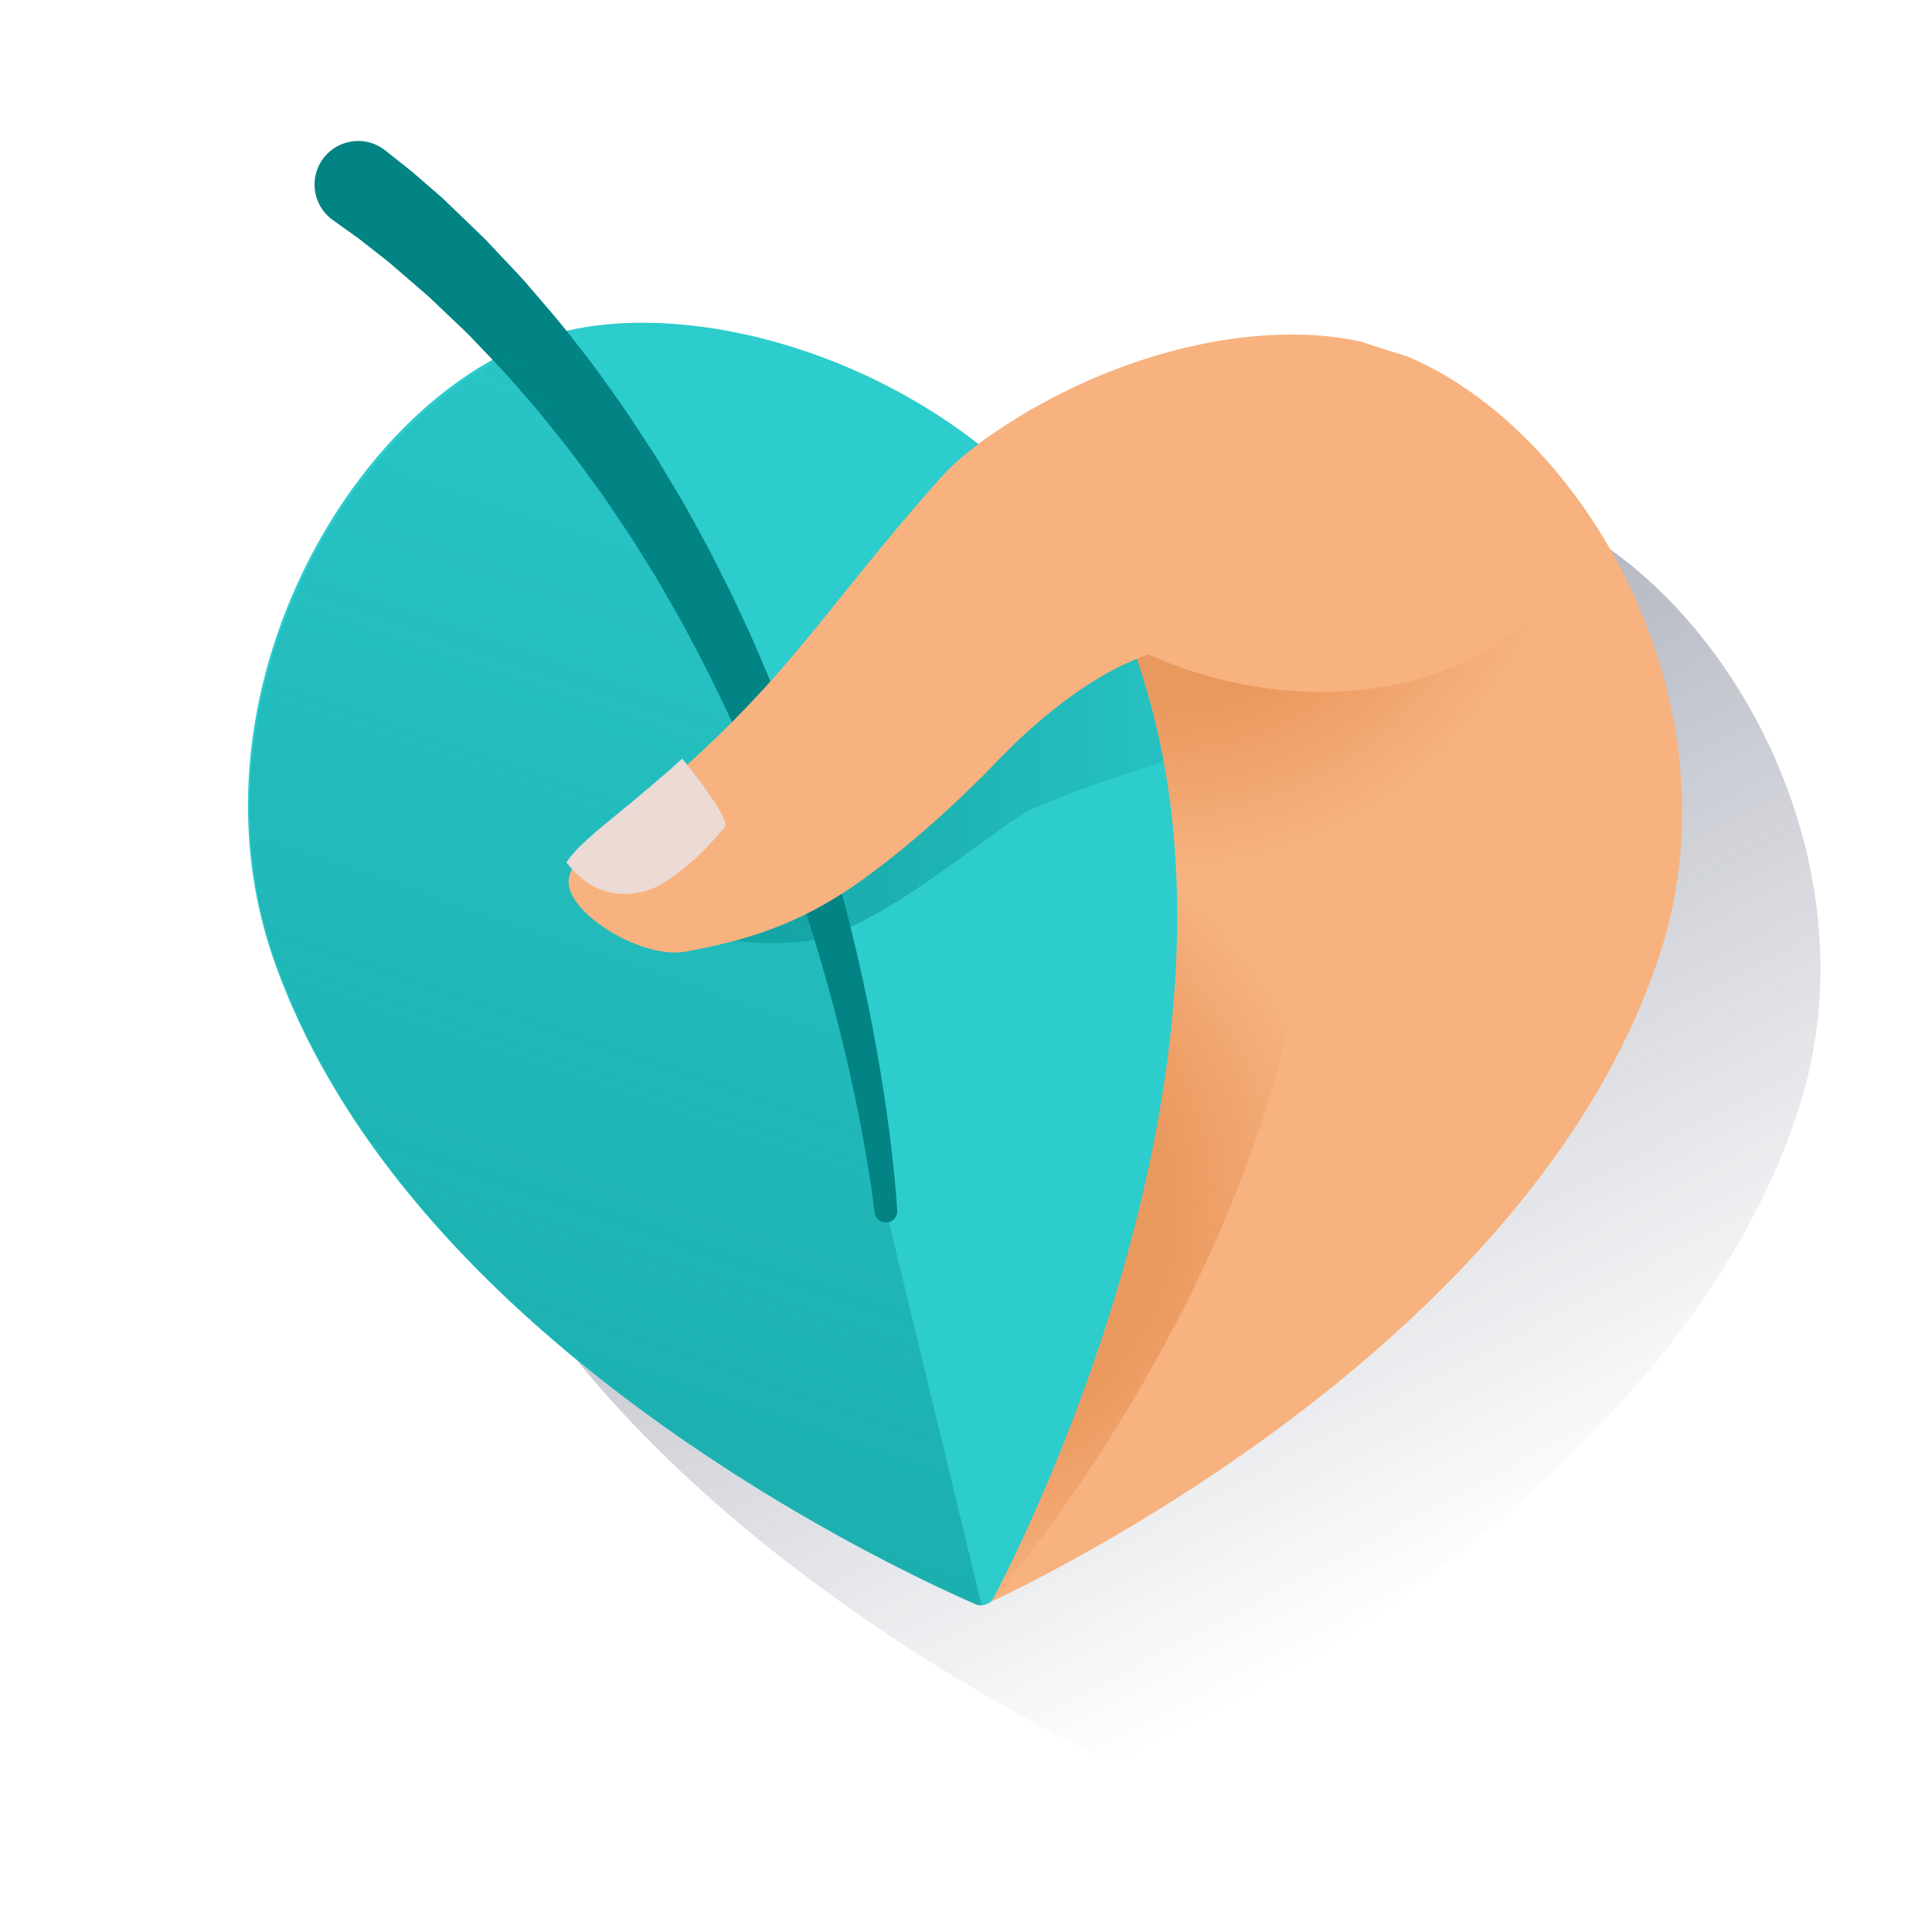 <svg id="b0047852-f5f4-4f8c-8450-b7aab1be4377" data-name="Contenido" xmlns="http://www.w3.org/2000/svg" xmlns:xlink="http://www.w3.org/1999/xlink" viewBox="0 0 600 600"><defs><style>.b1df3b0c-ea65-4aef-a963-394b4034c36f{fill:url(#a2145bd6-7efd-4830-a550-c4d62961c73e);}.e7165dab-90ab-4efa-aea9-ca9acdaaf96a{fill:#f7b27f;}.a99c1a61-1afc-4731-b583-893f3b69e406{fill:url(#bbc2cc18-5d66-4e1b-bef0-ab6c1bf018e1);}.a3386860-06ca-4749-88b0-2917d46feabd{fill:url(#a9094a74-743b-4042-a957-25f55b3994cc);}.a7680ad1-d792-4821-b209-d15ba2cf3931{fill:#2dcccd;stroke:#2dcccd;stroke-miterlimit:10;stroke-width:0.97px;}.f4baefd6-8bd8-4cbc-8861-ec087f3ed8df{fill:#028484;}.b7ca2b62-c33c-477a-a3ff-eb2bfdf0b71a{fill:url(#b98758d0-c9fe-4b59-879a-13039afcda4b);}.fa97acf8-49ad-400e-a9de-cf8124f19a1d{fill:url(#f5bdf9ad-2d4e-4666-9be7-e455c2fe5f91);}.a8131073-f5c7-47ba-99b5-ee9fd9a2f4b0{fill:#ecdad4;}.e78856c4-3566-4dfa-ab9c-9ea5eb32546d{fill:none;}</style><linearGradient id="a2145bd6-7efd-4830-a550-c4d62961c73e" x1="259.22" y1="134.8" x2="450.1" y2="493.79" gradientUnits="userSpaceOnUse"><stop offset="0" stop-color="#1c2645"/><stop offset="0" stop-color="#1c2645" stop-opacity="0.5"/><stop offset="1" stop-color="#1c2645" stop-opacity="0"/></linearGradient><radialGradient id="bbc2cc18-5d66-4e1b-bef0-ab6c1bf018e1" cx="287.53" cy="374.59" r="127.29" gradientUnits="userSpaceOnUse"><stop offset="0.59" stop-color="#d8722c" stop-opacity="0.4"/><stop offset="1" stop-color="#d8722c" stop-opacity="0"/></radialGradient><radialGradient id="a9094a74-743b-4042-a957-25f55b3994cc" cx="-1730.5" cy="-2284.35" r="126.92" gradientTransform="translate(-1707.63 2128.77) rotate(83.32)" xlink:href="#bbc2cc18-5d66-4e1b-bef0-ab6c1bf018e1"/><linearGradient id="b98758d0-c9fe-4b59-879a-13039afcda4b" x1="-3710.77" y1="-2663.83" x2="-4032.64" y2="-2663.83" gradientTransform="translate(-3561.8 3096.61) rotate(108.91)" gradientUnits="userSpaceOnUse"><stop offset="0" stop-color="#028484" stop-opacity="0.4"/><stop offset="1" stop-color="#028484" stop-opacity="0.1"/></linearGradient><linearGradient id="f5bdf9ad-2d4e-4666-9be7-e455c2fe5f91" x1="273.49" y1="246.34" x2="414.69" y2="246.34" gradientUnits="userSpaceOnUse"><stop offset="0" stop-color="#028484" stop-opacity="0.4"/><stop offset="1" stop-color="#028484" stop-opacity="0"/></linearGradient></defs><path class="b1df3b0c-ea65-4aef-a963-394b4034c36f" d="M480,159.32l-14.77-4.7c-28.76-6.14-67.36,1.41-101.31,20.85l-.15.07-.33.2c-3.9,2.26-7.75,4.66-11.51,7.23q-2.55,1.71-5,3.51c-36.76-27-83-38.65-116.52-32.2l-.08-.28-16.43,5.32h0l-1.69.55.06.17c-55,24.42-101.7,108-76.94,184.49,38.28,118.26,185.38,191.11,209.31,202.29a8.65,8.65,0,0,0,4.59,0c23.94-11.18,171-84,209.31-202.29C583.56,267.26,535.68,182.8,480,159.32Z"/><path class="e7165dab-90ab-4efa-aea9-ca9acdaaf96a" d="M306.29,498.15a3.91,3.91,0,0,1-5.09-1.64c-12.84-23.09-89.37-168.31-51.1-286.57C275,133.08,366.87,94.12,422.26,106l14.78,4.7c55.69,23.47,103.57,107.94,78.56,185.21C477.33,414.13,330.22,487,306.29,498.15Z"/><path class="a99c1a61-1afc-4731-b583-893f3b69e406" d="M307,498.52s114.88-130.66,98.57-266.45c0,0-24.17-38.65-51.75-22.61"/><path class="a3386860-06ca-4749-88b0-2917d46feabd" d="M475.94,199.35A97,97,0,0,0,478,188.73c-20.4,22.62-59.51,32.36-99.76,22.05-35.76-9.16-63.13-31.76-73.71-57.48a3.39,3.39,0,0,0-6.42.39l0,.1c-12.84,50.15,16.56,101,65.67,113.58S463.09,249.49,475.94,199.35Z"/><path class="a7680ad1-d792-4821-b209-d15ba2cf3931" d="M303.06,497.72a4,4,0,0,0,5.11-1.8c12.4-23.73,86.08-172.9,44.16-291.71C325.08,127,230.94,90,175.13,103.43l-14.84,5.15C104.48,133.85,58.22,220.7,85.61,298.33,127.53,417.13,278.51,487,303.06,497.72Z"/><path class="f4baefd6-8bd8-4cbc-8861-ec087f3ed8df" d="M275.33,379.64a3.51,3.51,0,0,1-3.71-3.09c-.81-6.71-1.89-13.52-3.07-20.23-1.37-7.84-3-15.65-4.72-23.42q-5.25-23.29-12.44-46.06t-16.27-44.72c-1.55-3.64-3-7.32-4.65-10.92l-4.91-10.8c-3.46-7.1-6.86-14.23-10.64-21.15L212.15,194c-.92-1.74-1.94-3.42-2.91-5.14-2-3.4-3.87-6.85-5.91-10.21l-6.22-10c-1-1.68-2.12-3.3-3.22-4.93l-3.28-4.88L187.32,154c-1.12-1.6-2.3-3.16-3.45-4.75-2.33-3.14-4.58-6.34-7-9.44-4.88-6.1-9.64-12.3-14.87-18.08-5-6-10.51-11.49-15.84-17.14-2.73-2.76-5.6-5.37-8.39-8.07l-4.2-4c-1.43-1.3-2.93-2.54-4.38-3.81l-8.79-7.58L111.28,74l-7.92-5.67a13.53,13.53,0,0,1-3.24-18.75h0a13.55,13.55,0,0,1,19.57-2.83L128,53.34l9.44,8.2,9,8.66c1.49,1.46,3,2.87,4.48,4.35l4.27,4.54c2.83,3,5.73,6,8.48,9.11,5.37,6.33,10.89,12.51,15.84,19.14,5.2,6.43,9.88,13.24,14.67,20,2.33,3.4,4.52,6.89,6.78,10.33,1.12,1.73,2.26,3.44,3.35,5.18l3.16,5.3,3.16,5.29c1.06,1.76,2.12,3.52,3.08,5.33l5.91,10.8c1.93,3.61,3.71,7.3,5.57,10.95.9,1.83,1.86,3.64,2.72,5.5l2.58,5.57c3.52,7.38,6.63,14.93,9.8,22.45l4.44,11.39c1.48,3.8,2.78,7.66,4.18,11.49q8.08,23,14.14,46.65t10.1,47.57c1.35,8,2.53,16,3.49,24,.83,6.92,1.55,13.79,2,20.8a3.5,3.5,0,0,1-3.27,3.71Z"/><path class="b7ca2b62-c33c-477a-a3ff-eb2bfdf0b71a" d="M275.06,375.39C272.69,375.77,240.2,222,238,222.58l-77.66-113.5C104.48,134.35,58.22,221.2,85.61,298.83c41.92,118.8,192.9,188.7,217.45,199.39a3.79,3.79,0,0,0,1.8.31Z"/><path class="fa97acf8-49ad-400e-a9de-cf8124f19a1d" d="M220.22,289.74s8.41,4.79,29.8,2.58,58.56-35,69.45-40.51,41.95-15.28,41.95-15.28a290.62,290.62,0,0,0-8.23-31.92l-26.52-4.84L292.3,219Z"/><path class="e7165dab-90ab-4efa-aea9-ca9acdaaf96a" d="M387.1,195.7c2.19-4.63,3.06-9.79,3.7-14.84,1.19-9.45,1.45-19,2.57-28.41-21.21-12.54-43.67-23.63-68.23-26.68a9.09,9.09,0,0,0-4.33,1.11c-11.38,6.83-21.31,13.15-29.34,22.22C260.56,184,249,203.73,220.79,230.65s-46.34,35.15-44,45,23.64,22.25,36.22,19.87c17.67-3.34,34.42-7.75,54.18-21.85s36.58-31.11,43-37.79c11.63-12.11,45.62-43.65,73-33.05C384.59,200.5,386,198.15,387.1,195.7Z"/><path class="a8131073-f5c7-47ba-99b5-ee9fd9a2f4b0" d="M211.89,235.59c4.82,6,15.24,19.44,13.13,21.46-2.72,2.61-6,8-16.85,15.8s-21.24,4.52-26.14,1a31.2,31.2,0,0,1-6.1-6C180.3,260.79,193.46,252.3,211.89,235.59Z"/><rect class="e78856c4-3566-4dfa-ab9c-9ea5eb32546d" width="600" height="600"/></svg>